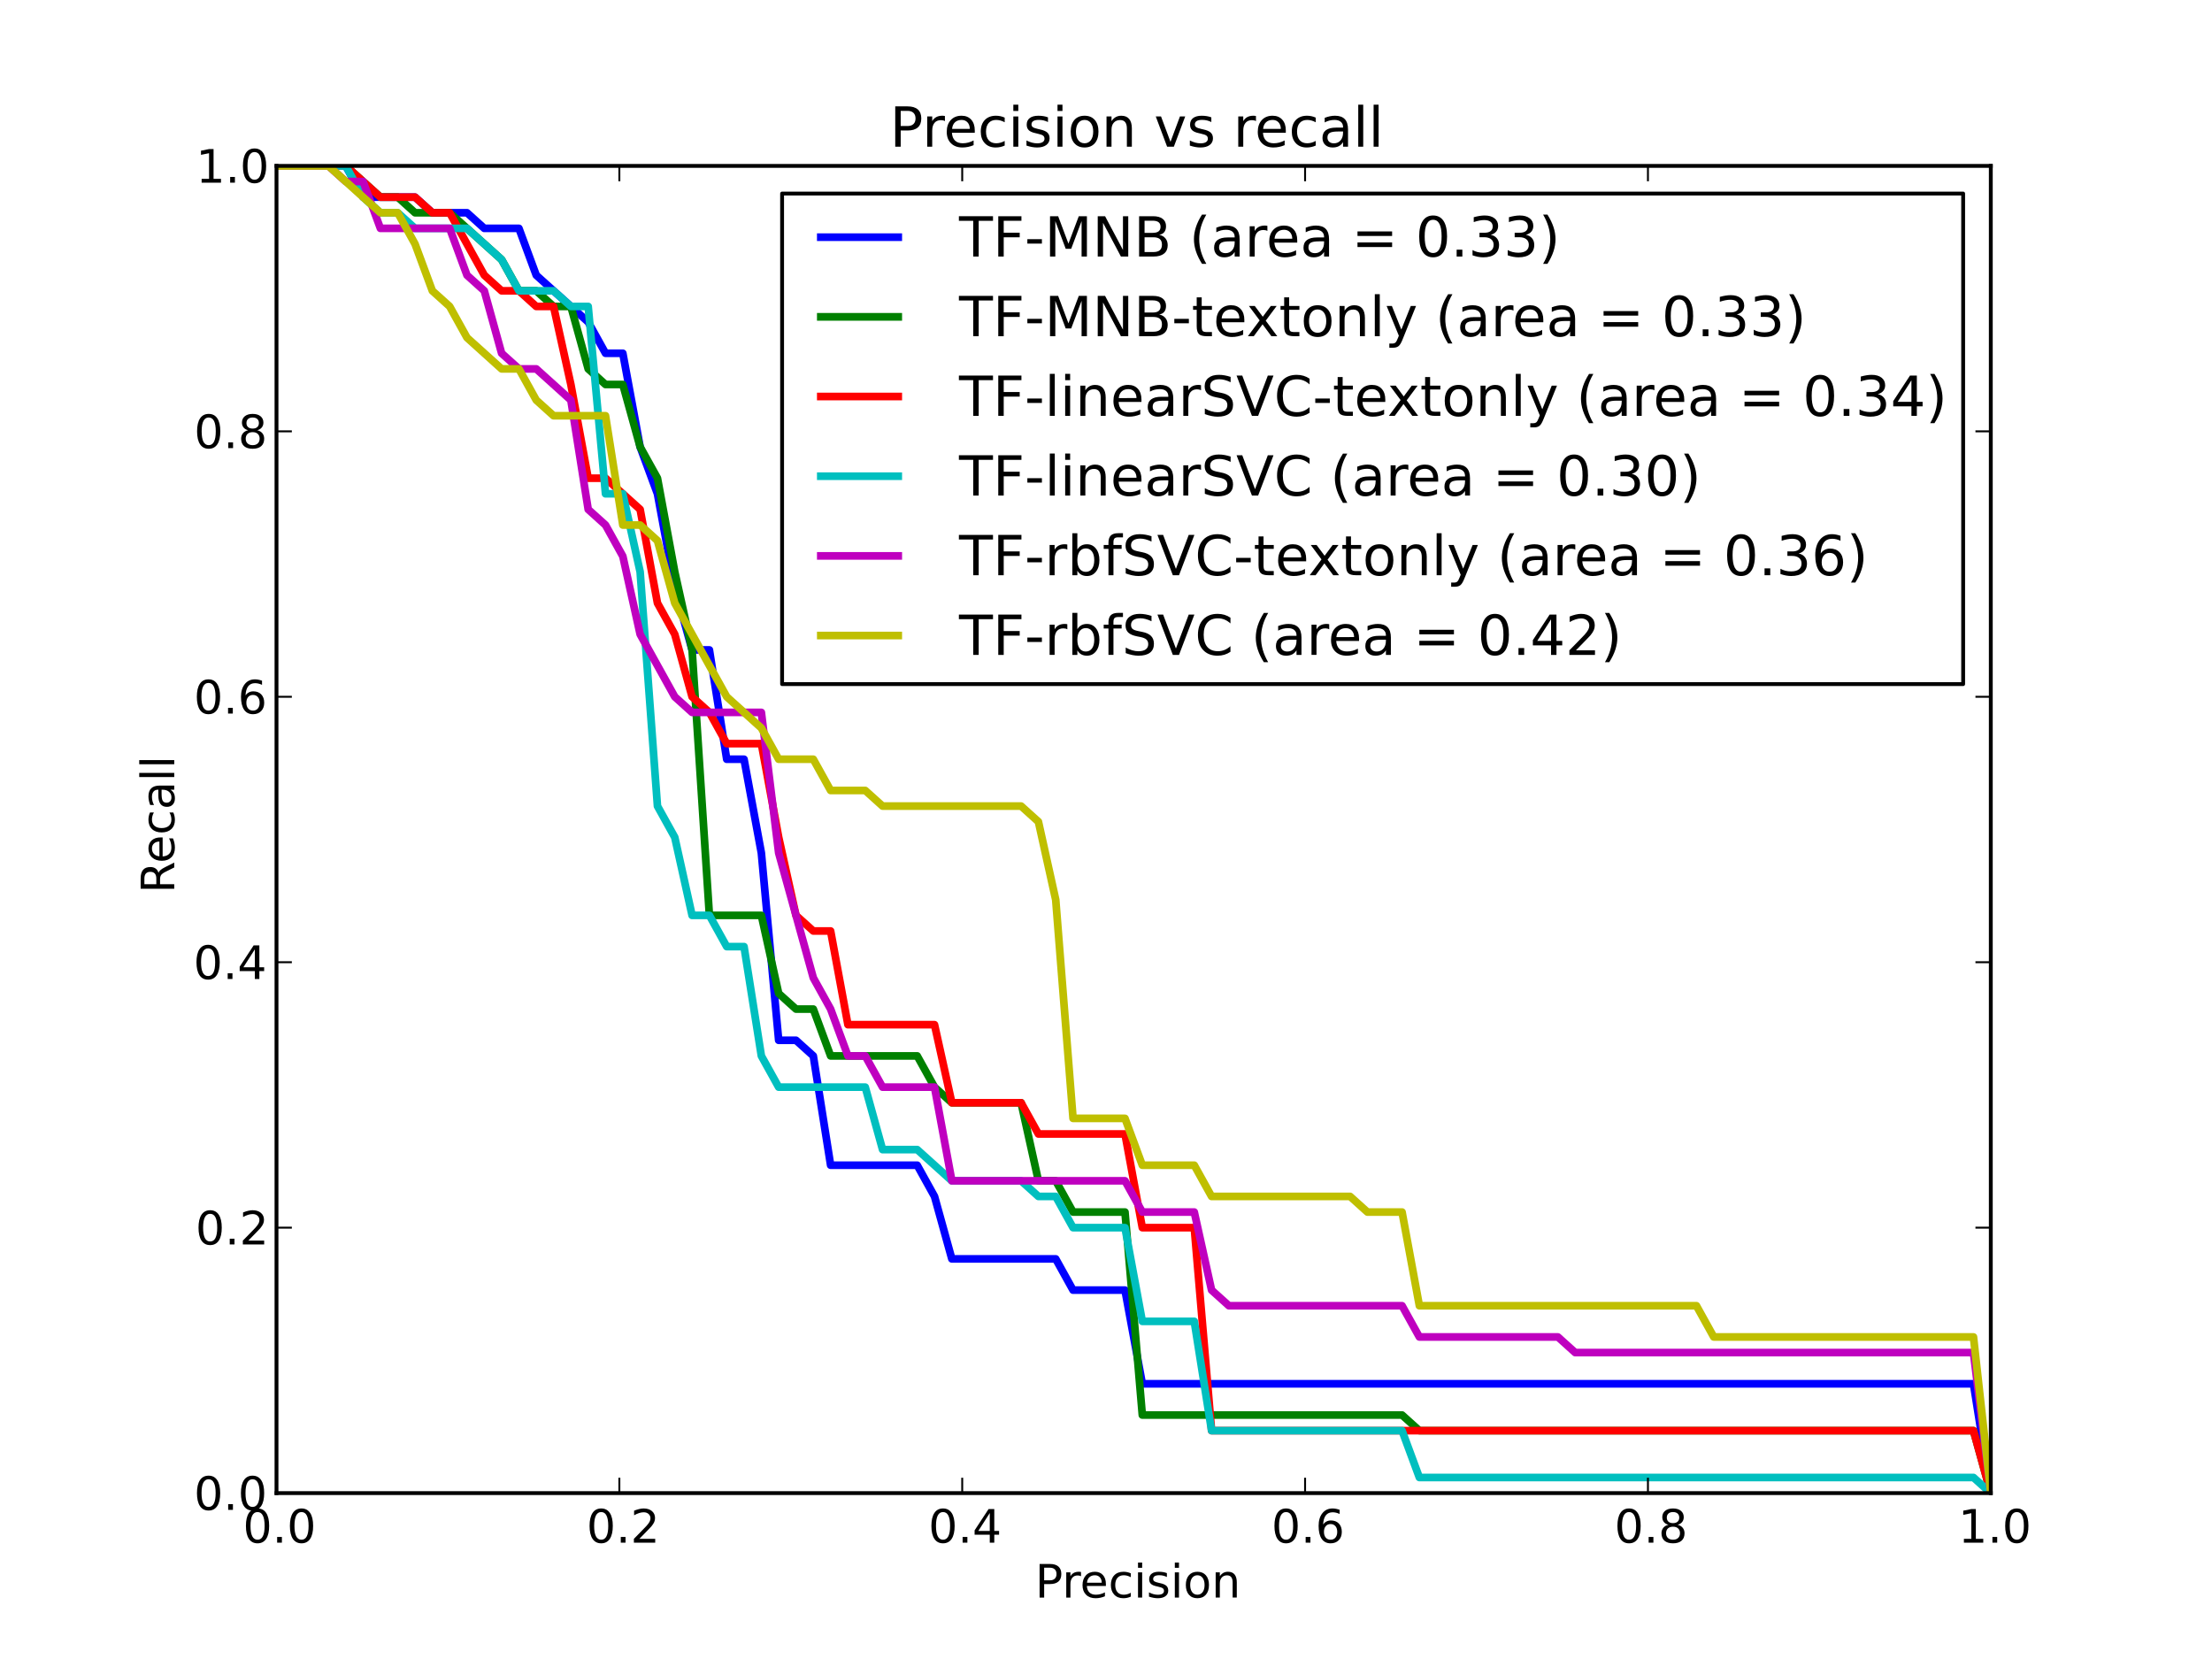 <?xml version="1.0" standalone="no"?>
<!DOCTYPE svg PUBLIC "-//W3C//DTD SVG 1.1//EN"
  "http://www.w3.org/Graphics/SVG/1.1/DTD/svg11.dtd">
<!-- Created with matplotlib (http://matplotlib.sourceforge.net/) -->
<svg width="576pt" height="432pt" viewBox="0 0 576 432"
   xmlns="http://www.w3.org/2000/svg"
   xmlns:xlink="http://www.w3.org/1999/xlink"
   version="1.1"
   id="svg1">
<rect x="0" y="0" width="576" height="432" fill="#333333" stroke="none"/>
<filter id="colorAdd"><feComposite in="SourceGraphic" in2="BackgroundImage" operator="arithmetic" k2="1" k3="1"/></filter>
<g id="figure1">
<g id="patch1">
<path style="fill: #ffffff; stroke: #ffffff; stroke-width: 1; stroke-linejoin: round; stroke-linecap: square;  opacity: 1"  d="M0 432L576 432L576 0
L0 0z"/>
</g>
<g id="axes1">
<g id="patch2">
<path style="fill: #ffffff; opacity: 1"  d="M72 388.8L518.4 388.8L518.4 43.2
L72 43.2z"/>
</g>
<g id="line2d1">
<defs>
  <clipPath id="p50431ccdcb28178602d99d9270004dde">
<rect x="72" y="43.2" width="446.4" height="345.6"/>
  </clipPath>
</defs><path style="fill: none; stroke: #0000ff; stroke-width: 2; stroke-linejoin: round; stroke-linecap: square;  opacity: 1" clip-path="url(#p50431ccdcb28178602d99d9270004dde)" d="M72 43.2L76.509 43.2L81.018 43.2
L85.527 43.2L90.036 43.2L94.545 51.332
L99.055 51.332L103.564 51.332L108.073 51.332
L112.582 55.398L117.091 55.398L121.6 55.398
L126.109 59.464L130.618 59.464L135.127 59.464
L139.636 71.661L144.145 75.727L148.655 79.793
L153.164 83.859L157.673 91.991L162.182 91.991
L166.691 116.386L171.2 128.584L175.709 152.979
L180.218 169.242L184.727 169.242L189.236 197.704
L193.745 197.704L198.255 222.099L202.764 270.889
L207.273 270.889L211.782 274.955L216.291 303.416
L220.8 303.416L225.309 303.416L229.818 303.416
L234.327 303.416L238.836 303.416L243.345 311.548
L247.855 327.812L252.364 327.812L256.873 327.812
L261.382 327.812L265.891 327.812L270.4 327.812
L274.909 327.812L279.418 335.944L283.927 335.944
L288.436 335.944L292.945 335.944L297.455 360.339
L301.964 360.339L306.473 360.339L310.982 360.339
L315.491 360.339L320 360.339L324.509 360.339
L329.018 360.339L333.527 360.339L338.036 360.339
L342.545 360.339L347.055 360.339L351.564 360.339
L356.073 360.339L360.582 360.339L365.091 360.339
L369.6 360.339L374.109 360.339L378.618 360.339
L383.127 360.339L387.636 360.339L392.145 360.339
L396.655 360.339L401.164 360.339L405.673 360.339
L410.182 360.339L414.691 360.339L419.2 360.339
L423.709 360.339L428.218 360.339L432.727 360.339
L437.236 360.339L441.745 360.339L446.255 360.339
L450.764 360.339L455.273 360.339L459.782 360.339
L464.291 360.339L468.8 360.339L473.309 360.339
L477.818 360.339L482.327 360.339L486.836 360.339
L491.345 360.339L495.855 360.339L500.364 360.339
L504.873 360.339L509.382 360.339L513.891 360.339
L518.4 388.8"/>
</g>
<g id="line2d2">
<path style="fill: none; stroke: #008000; stroke-width: 2; stroke-linejoin: round; stroke-linecap: square;  opacity: 1" clip-path="url(#p50431ccdcb28178602d99d9270004dde)" d="M72 43.2L76.509 43.2L81.018 43.2
L85.527 43.2L90.036 43.2L94.545 47.266
L99.055 51.332L103.564 51.332L108.073 55.398
L112.582 55.398L117.091 55.398L121.6 59.464
L126.109 63.529L130.618 67.595L135.127 75.727
L139.636 75.727L144.145 79.793L148.655 79.793
L153.164 96.056L157.673 100.122L162.182 100.122
L166.691 116.386L171.2 124.518L175.709 148.913
L180.218 169.242L184.727 238.362L189.236 238.362
L193.745 238.362L198.255 238.362L202.764 258.692
L207.273 262.758L211.782 262.758L216.291 274.955
L220.8 274.955L225.309 274.955L229.818 274.955
L234.327 274.955L238.836 274.955L243.345 283.087
L247.855 287.153L252.364 287.153L256.873 287.153
L261.382 287.153L265.891 287.153L270.4 307.482
L274.909 307.482L279.418 315.614L283.927 315.614
L288.436 315.614L292.945 315.614L297.455 368.471
L301.964 368.471L306.473 368.471L310.982 368.471
L315.491 368.471L320 368.471L324.509 368.471
L329.018 368.471L333.527 368.471L338.036 368.471
L342.545 368.471L347.055 368.471L351.564 368.471
L356.073 368.471L360.582 368.471L365.091 368.471
L369.6 372.536L374.109 372.536L378.618 372.536
L383.127 372.536L387.636 372.536L392.145 372.536
L396.655 372.536L401.164 372.536L405.673 372.536
L410.182 372.536L414.691 372.536L419.2 372.536
L423.709 372.536L428.218 372.536L432.727 372.536
L437.236 372.536L441.745 372.536L446.255 372.536
L450.764 372.536L455.273 372.536L459.782 372.536
L464.291 372.536L468.8 372.536L473.309 372.536
L477.818 372.536L482.327 372.536L486.836 372.536
L491.345 372.536L495.855 372.536L500.364 372.536
L504.873 372.536L509.382 372.536L513.891 372.536
L518.4 388.8"/>
</g>
<g id="line2d3">
<path style="fill: none; stroke: #ff0000; stroke-width: 2; stroke-linejoin: round; stroke-linecap: square;  opacity: 1" clip-path="url(#p50431ccdcb28178602d99d9270004dde)" d="M72 43.2L76.509 43.2L81.018 43.2
L85.527 43.2L90.036 43.2L94.545 47.266
L99.055 51.332L103.564 51.332L108.073 51.332
L112.582 55.398L117.091 55.398L121.6 63.529
L126.109 71.661L130.618 75.727L135.127 75.727
L139.636 79.793L144.145 79.793L148.655 100.122
L153.164 124.518L157.673 124.518L162.182 128.584
L166.691 132.649L171.2 157.045L175.709 165.176
L180.218 181.44L184.727 185.506L189.236 193.638
L193.745 193.638L198.255 193.638L202.764 218.033
L207.273 238.362L211.782 242.428L216.291 242.428
L220.8 266.824L225.309 266.824L229.818 266.824
L234.327 266.824L238.836 266.824L243.345 266.824
L247.855 287.153L252.364 287.153L256.873 287.153
L261.382 287.153L265.891 287.153L270.4 295.285
L274.909 295.285L279.418 295.285L283.927 295.285
L288.436 295.285L292.945 295.285L297.455 319.68
L301.964 319.68L306.473 319.68L310.982 319.68
L315.491 372.536L320 372.536L324.509 372.536
L329.018 372.536L333.527 372.536L338.036 372.536
L342.545 372.536L347.055 372.536L351.564 372.536
L356.073 372.536L360.582 372.536L365.091 372.536
L369.6 372.536L374.109 372.536L378.618 372.536
L383.127 372.536L387.636 372.536L392.145 372.536
L396.655 372.536L401.164 372.536L405.673 372.536
L410.182 372.536L414.691 372.536L419.2 372.536
L423.709 372.536L428.218 372.536L432.727 372.536
L437.236 372.536L441.745 372.536L446.255 372.536
L450.764 372.536L455.273 372.536L459.782 372.536
L464.291 372.536L468.8 372.536L473.309 372.536
L477.818 372.536L482.327 372.536L486.836 372.536
L491.345 372.536L495.855 372.536L500.364 372.536
L504.873 372.536L509.382 372.536L513.891 372.536
L518.4 388.8"/>
</g>
<g id="line2d4">
<path style="fill: none; stroke: #00bfbf; stroke-width: 2; stroke-linejoin: round; stroke-linecap: square;  opacity: 1" clip-path="url(#p50431ccdcb28178602d99d9270004dde)" d="M72 43.2L76.509 43.2L81.018 43.2
L85.527 43.2L90.036 43.2L94.545 51.332
L99.055 55.398L103.564 55.398L108.073 59.464
L112.582 59.464L117.091 59.464L121.6 59.464
L126.109 63.529L130.618 67.595L135.127 75.727
L139.636 75.727L144.145 75.727L148.655 79.793
L153.164 79.793L157.673 128.584L162.182 128.584
L166.691 148.913L171.2 209.901L175.709 218.033
L180.218 238.362L184.727 238.362L189.236 246.494
L193.745 246.494L198.255 274.955L202.764 283.087
L207.273 283.087L211.782 283.087L216.291 283.087
L220.8 283.087L225.309 283.087L229.818 299.351
L234.327 299.351L238.836 299.351L243.345 303.416
L247.855 307.482L252.364 307.482L256.873 307.482
L261.382 307.482L265.891 307.482L270.4 311.548
L274.909 311.548L279.418 319.68L283.927 319.68
L288.436 319.68L292.945 319.68L297.455 344.075
L301.964 344.075L306.473 344.075L310.982 344.075
L315.491 372.536L320 372.536L324.509 372.536
L329.018 372.536L333.527 372.536L338.036 372.536
L342.545 372.536L347.055 372.536L351.564 372.536
L356.073 372.536L360.582 372.536L365.091 372.536
L369.6 384.734L374.109 384.734L378.618 384.734
L383.127 384.734L387.636 384.734L392.145 384.734
L396.655 384.734L401.164 384.734L405.673 384.734
L410.182 384.734L414.691 384.734L419.2 384.734
L423.709 384.734L428.218 384.734L432.727 384.734
L437.236 384.734L441.745 384.734L446.255 384.734
L450.764 384.734L455.273 384.734L459.782 384.734
L464.291 384.734L468.8 384.734L473.309 384.734
L477.818 384.734L482.327 384.734L486.836 384.734
L491.345 384.734L495.855 384.734L500.364 384.734
L504.873 384.734L509.382 384.734L513.891 384.734
L518.4 388.8"/>
</g>
<g id="line2d5">
<path style="fill: none; stroke: #bf00bf; stroke-width: 2; stroke-linejoin: round; stroke-linecap: square;  opacity: 1" clip-path="url(#p50431ccdcb28178602d99d9270004dde)" d="M72 43.2L76.509 43.2L81.018 43.2
L85.527 43.2L90.036 47.266L94.545 47.266
L99.055 59.464L103.564 59.464L108.073 59.464
L112.582 59.464L117.091 59.464L121.6 71.661
L126.109 75.727L130.618 91.991L135.127 96.056
L139.636 96.056L144.145 100.122L148.655 104.188
L153.164 132.649L157.673 136.715L162.182 144.847
L166.691 165.176L171.2 173.308L175.709 181.44
L180.218 185.506L184.727 185.506L189.236 185.506
L193.745 185.506L198.255 185.506L202.764 222.099
L207.273 238.362L211.782 254.626L216.291 262.758
L220.8 274.955L225.309 274.955L229.818 283.087
L234.327 283.087L238.836 283.087L243.345 283.087
L247.855 307.482L252.364 307.482L256.873 307.482
L261.382 307.482L265.891 307.482L270.4 307.482
L274.909 307.482L279.418 307.482L283.927 307.482
L288.436 307.482L292.945 307.482L297.455 315.614
L301.964 315.614L306.473 315.614L310.982 315.614
L315.491 335.944L320 340.009L324.509 340.009
L329.018 340.009L333.527 340.009L338.036 340.009
L342.545 340.009L347.055 340.009L351.564 340.009
L356.073 340.009L360.582 340.009L365.091 340.009
L369.6 348.141L374.109 348.141L378.618 348.141
L383.127 348.141L387.636 348.141L392.145 348.141
L396.655 348.141L401.164 348.141L405.673 348.141
L410.182 352.207L414.691 352.207L419.2 352.207
L423.709 352.207L428.218 352.207L432.727 352.207
L437.236 352.207L441.745 352.207L446.255 352.207
L450.764 352.207L455.273 352.207L459.782 352.207
L464.291 352.207L468.8 352.207L473.309 352.207
L477.818 352.207L482.327 352.207L486.836 352.207
L491.345 352.207L495.855 352.207L500.364 352.207
L504.873 352.207L509.382 352.207L513.891 352.207
L518.4 388.8"/>
</g>
<g id="line2d6">
<path style="fill: none; stroke: #bfbf00; stroke-width: 2; stroke-linejoin: round; stroke-linecap: square;  opacity: 1" clip-path="url(#p50431ccdcb28178602d99d9270004dde)" d="M72 43.2L76.509 43.2L81.018 43.2
L85.527 43.2L90.036 47.266L94.545 51.332
L99.055 55.398L103.564 55.398L108.073 63.529
L112.582 75.727L117.091 79.793L121.6 87.925
L126.109 91.991L130.618 96.056L135.127 96.056
L139.636 104.188L144.145 108.254L148.655 108.254
L153.164 108.254L157.673 108.254L162.182 136.715
L166.691 136.715L171.2 140.781L175.709 157.045
L180.218 165.176L184.727 173.308L189.236 181.44
L193.745 185.506L198.255 189.572L202.764 197.704
L207.273 197.704L211.782 197.704L216.291 205.835
L220.8 205.835L225.309 205.835L229.818 209.901
L234.327 209.901L238.836 209.901L243.345 209.901
L247.855 209.901L252.364 209.901L256.873 209.901
L261.382 209.901L265.891 209.901L270.4 213.967
L274.909 234.296L279.418 291.219L283.927 291.219
L288.436 291.219L292.945 291.219L297.455 303.416
L301.964 303.416L306.473 303.416L310.982 303.416
L315.491 311.548L320 311.548L324.509 311.548
L329.018 311.548L333.527 311.548L338.036 311.548
L342.545 311.548L347.055 311.548L351.564 311.548
L356.073 315.614L360.582 315.614L365.091 315.614
L369.6 340.009L374.109 340.009L378.618 340.009
L383.127 340.009L387.636 340.009L392.145 340.009
L396.655 340.009L401.164 340.009L405.673 340.009
L410.182 340.009L414.691 340.009L419.2 340.009
L423.709 340.009L428.218 340.009L432.727 340.009
L437.236 340.009L441.745 340.009L446.255 348.141
L450.764 348.141L455.273 348.141L459.782 348.141
L464.291 348.141L468.8 348.141L473.309 348.141
L477.818 348.141L482.327 348.141L486.836 348.141
L491.345 348.141L495.855 348.141L500.364 348.141
L504.873 348.141L509.382 348.141L513.891 348.141
L518.4 388.8"/>
</g>
<g id="matplotlib.axis1">
<g id="xtick1">
<g id="line2d7">
<defs><path id="m30e32995789d870ad79a2e54c91cf9c6" d="M0 0L0 -4"/></defs>
<g ><use style="fill: none; stroke: #000000; stroke-width: 0.5; stroke-linejoin: round; stroke-linecap: butt;  opacity: 1" xlink:href="#m30e32995789d870ad79a2e54c91cf9c6" x="72" y="388.8"/>
</g></g>
<g id="line2d8">
<defs><path id="m9281cae24120827b11d5ea8a7ad3e96b" d="M0 0L0 4"/></defs>
<g ><use style="fill: none; stroke: #000000; stroke-width: 0.5; stroke-linejoin: round; stroke-linecap: butt;  opacity: 1" xlink:href="#m9281cae24120827b11d5ea8a7ad3e96b" x="72" y="43.2"/>
</g></g>
<g id="text1">
<defs>
<path id="c_7a2040fe3b94fcd41d0a72c84e93b115" d="M31.781 -66.406q-7.609 0 -11.453 7.5q-3.828 7.484 -3.828 22.531q0 14.984 3.828 22.484q3.844 7.5 11.453 7.5q7.672 0 11.5 -7.5q3.844 -7.5 3.844 -22.484q0 -15.047 -3.844 -22.531q-3.828 -7.5 -11.5 -7.5M31.781 -74.219q12.266 0 18.734 9.703q6.469 9.688 6.469 28.141q0 18.406 -6.469 28.109q-6.469 9.688 -18.734 9.688q-12.25 0 -18.719 -9.688q-6.469 -9.703 -6.469 -28.109q0 -18.453 6.469 -28.141q6.469 -9.703 18.719 -9.703"/>
<path id="c_ed3e21196fb739f392806f09ca0594ef" d="M10.688 -12.406l10.312 0l0 12.406l-10.312 0z"/>
</defs>
<g style="fill: #000000; opacity: 1" transform="translate(63.25,401.706)scale(0.12)">
<use xlink:href="#c_7a2040fe3b94fcd41d0a72c84e93b115"/>
<use xlink:href="#c_ed3e21196fb739f392806f09ca0594ef" x="63.623"/>
<use xlink:href="#c_7a2040fe3b94fcd41d0a72c84e93b115" x="95.41"/>
</g>
</g>
</g>
<g id="xtick2">
<g id="line2d9">
<g ><use style="fill: none; stroke: #000000; stroke-width: 0.5; stroke-linejoin: round; stroke-linecap: butt;  opacity: 1" xlink:href="#m30e32995789d870ad79a2e54c91cf9c6" x="161.28" y="388.8"/>
</g></g>
<g id="line2d10">
<g ><use style="fill: none; stroke: #000000; stroke-width: 0.5; stroke-linejoin: round; stroke-linecap: butt;  opacity: 1" xlink:href="#m9281cae24120827b11d5ea8a7ad3e96b" x="161.28" y="43.2"/>
</g></g>
<g id="text2">
<defs>
<path id="c_ed3f3ed3ebfbd18bcb9c012009a68ad1" d="M19.188 -8.297l34.422 0l0 8.297l-46.281 0l0 -8.297q5.609 -5.812 15.297 -15.594q9.703 -9.797 12.188 -12.641q4.734 -5.312 6.609 -9q1.891 -3.688 1.891 -7.25q0 -5.812 -4.078 -9.469q-4.078 -3.672 -10.625 -3.672q-4.641 0 -9.797 1.609q-5.141 1.609 -11 4.891l0 -9.969q5.953 -2.391 11.125 -3.609q5.188 -1.219 9.484 -1.219q11.328 0 18.062 5.672q6.734 5.656 6.734 15.125q0 4.5 -1.688 8.531q-1.672 4.016 -6.125 9.484q-1.219 1.422 -7.766 8.188q-6.531 6.766 -18.453 18.922"/>
</defs>
<g style="fill: #000000; opacity: 1" transform="translate(152.733,401.706)scale(0.12)">
<use xlink:href="#c_7a2040fe3b94fcd41d0a72c84e93b115"/>
<use xlink:href="#c_ed3e21196fb739f392806f09ca0594ef" x="63.623"/>
<use xlink:href="#c_ed3f3ed3ebfbd18bcb9c012009a68ad1" x="95.41"/>
</g>
</g>
</g>
<g id="xtick3">
<g id="line2d11">
<g ><use style="fill: none; stroke: #000000; stroke-width: 0.5; stroke-linejoin: round; stroke-linecap: butt;  opacity: 1" xlink:href="#m30e32995789d870ad79a2e54c91cf9c6" x="250.56" y="388.8"/>
</g></g>
<g id="line2d12">
<g ><use style="fill: none; stroke: #000000; stroke-width: 0.5; stroke-linejoin: round; stroke-linecap: butt;  opacity: 1" xlink:href="#m9281cae24120827b11d5ea8a7ad3e96b" x="250.56" y="43.2"/>
</g></g>
<g id="text3">
<defs>
<path id="c_a0416418d96557a09b8c1332d34883ba" d="M37.797 -64.312l-24.906 38.922l24.906 0zM35.203 -72.906l12.406 0l0 47.516l10.406 0l0 8.203l-10.406 0l0 17.188l-9.812 0l0 -17.188l-32.906 0l0 -9.516z"/>
</defs>
<g style="fill: #000000; opacity: 1" transform="translate(241.748,401.706)scale(0.12)">
<use xlink:href="#c_7a2040fe3b94fcd41d0a72c84e93b115"/>
<use xlink:href="#c_ed3e21196fb739f392806f09ca0594ef" x="63.623"/>
<use xlink:href="#c_a0416418d96557a09b8c1332d34883ba" x="95.41"/>
</g>
</g>
</g>
<g id="xtick4">
<g id="line2d13">
<g ><use style="fill: none; stroke: #000000; stroke-width: 0.5; stroke-linejoin: round; stroke-linecap: butt;  opacity: 1" xlink:href="#m30e32995789d870ad79a2e54c91cf9c6" x="339.84" y="388.8"/>
</g></g>
<g id="line2d14">
<g ><use style="fill: none; stroke: #000000; stroke-width: 0.5; stroke-linejoin: round; stroke-linecap: butt;  opacity: 1" xlink:href="#m9281cae24120827b11d5ea8a7ad3e96b" x="339.84" y="43.2"/>
</g></g>
<g id="text4">
<defs>
<path id="c_cc8d6d580d1b10c8632f7a42cd53db8a" d="M33.016 -40.375q-6.641 0 -10.531 4.547q-3.875 4.531 -3.875 12.438q0 7.859 3.875 12.438q3.891 4.562 10.531 4.562q6.641 0 10.516 -4.562q3.875 -4.578 3.875 -12.438q0 -7.906 -3.875 -12.438q-3.875 -4.547 -10.516 -4.547M52.594 -71.297l0 8.984q-3.719 -1.75 -7.5 -2.672q-3.781 -0.938 -7.5 -0.938q-9.766 0 -14.922 6.594q-5.141 6.594 -5.875 19.922q2.875 -4.25 7.219 -6.516q4.359 -2.266 9.578 -2.266q10.984 0 17.359 6.672q6.375 6.656 6.375 18.125q0 11.234 -6.641 18.031q-6.641 6.781 -17.672 6.781q-12.656 0 -19.344 -9.688q-6.688 -9.703 -6.688 -28.109q0 -17.281 8.203 -27.562q8.203 -10.281 22.016 -10.281q3.719 0 7.5 0.734q3.781 0.734 7.891 2.188"/>
</defs>
<g style="fill: #000000; opacity: 1" transform="translate(331.074,401.706)scale(0.12)">
<use xlink:href="#c_7a2040fe3b94fcd41d0a72c84e93b115"/>
<use xlink:href="#c_ed3e21196fb739f392806f09ca0594ef" x="63.623"/>
<use xlink:href="#c_cc8d6d580d1b10c8632f7a42cd53db8a" x="95.41"/>
</g>
</g>
</g>
<g id="xtick5">
<g id="line2d15">
<g ><use style="fill: none; stroke: #000000; stroke-width: 0.5; stroke-linejoin: round; stroke-linecap: butt;  opacity: 1" xlink:href="#m30e32995789d870ad79a2e54c91cf9c6" x="429.12" y="388.8"/>
</g></g>
<g id="line2d16">
<g ><use style="fill: none; stroke: #000000; stroke-width: 0.5; stroke-linejoin: round; stroke-linecap: butt;  opacity: 1" xlink:href="#m9281cae24120827b11d5ea8a7ad3e96b" x="429.12" y="43.2"/>
</g></g>
<g id="text5">
<defs>
<path id="c_bef35738d52871942e50b9de9b122bab" d="M31.781 -34.625q-7.031 0 -11.062 3.766q-4.016 3.766 -4.016 10.344q0 6.594 4.016 10.359q4.031 3.766 11.062 3.766q7.031 0 11.078 -3.781q4.062 -3.797 4.062 -10.344q0 -6.578 -4.031 -10.344q-4.016 -3.766 -11.109 -3.766M21.922 -38.812q-6.344 -1.562 -9.891 -5.906q-3.531 -4.359 -3.531 -10.609q0 -8.734 6.219 -13.812q6.234 -5.078 17.062 -5.078q10.891 0 17.094 5.078q6.203 5.078 6.203 13.812q0 6.25 -3.547 10.609q-3.531 4.344 -9.828 5.906q7.125 1.656 11.094 6.5q3.984 4.828 3.984 11.797q0 10.609 -6.469 16.281q-6.469 5.656 -18.531 5.656q-12.047 0 -18.531 -5.656q-6.469 -5.672 -6.469 -16.281q0 -6.969 4 -11.797q4.016 -4.844 11.141 -6.5M18.312 -54.391q0 5.656 3.531 8.828q3.547 3.172 9.938 3.172q6.359 0 9.938 -3.172q3.594 -3.172 3.594 -8.828q0 -5.672 -3.594 -8.844q-3.578 -3.172 -9.938 -3.172q-6.391 0 -9.938 3.172q-3.531 3.172 -3.531 8.844"/>
</defs>
<g style="fill: #000000; opacity: 1" transform="translate(420.386,401.706)scale(0.12)">
<use xlink:href="#c_7a2040fe3b94fcd41d0a72c84e93b115"/>
<use xlink:href="#c_ed3e21196fb739f392806f09ca0594ef" x="63.623"/>
<use xlink:href="#c_bef35738d52871942e50b9de9b122bab" x="95.41"/>
</g>
</g>
</g>
<g id="xtick6">
<g id="line2d17">
<g ><use style="fill: none; stroke: #000000; stroke-width: 0.5; stroke-linejoin: round; stroke-linecap: butt;  opacity: 1" xlink:href="#m30e32995789d870ad79a2e54c91cf9c6" x="518.4" y="388.8"/>
</g></g>
<g id="line2d18">
<g ><use style="fill: none; stroke: #000000; stroke-width: 0.5; stroke-linejoin: round; stroke-linecap: butt;  opacity: 1" xlink:href="#m9281cae24120827b11d5ea8a7ad3e96b" x="518.4" y="43.2"/>
</g></g>
<g id="text6">
<defs>
<path id="c_42baa63129a918535c52adb20d687ea7" d="M12.406 -8.297l16.109 0l0 -55.625l-17.531 3.516l0 -8.984l17.438 -3.516l9.859 0l0 64.609l16.109 0l0 8.297l-41.984 0z"/>
</defs>
<g style="fill: #000000; opacity: 1" transform="translate(509.908,401.706)scale(0.12)">
<use xlink:href="#c_42baa63129a918535c52adb20d687ea7"/>
<use xlink:href="#c_ed3e21196fb739f392806f09ca0594ef" x="63.623"/>
<use xlink:href="#c_7a2040fe3b94fcd41d0a72c84e93b115" x="95.41"/>
</g>
</g>
</g>
<g id="text7">
<defs>
<path id="c_518d586bee075aa0153eaebfcb5ab11f" d="M19.672 -64.797l0 27.391l12.406 0q6.891 0 10.641 -3.562q3.766 -3.562 3.766 -10.156q0 -6.547 -3.766 -10.109q-3.75 -3.562 -10.641 -3.562zM9.812 -72.906l22.266 0q12.266 0 18.531 5.547q6.281 5.547 6.281 16.234q0 10.797 -6.281 16.312q-6.266 5.516 -18.531 5.516l-12.406 0l0 29.297l-9.859 0z"/>
<path id="c_6ec8d5749226675394676a5d2a3b468b" d="M41.109 -46.297q-1.516 -0.875 -3.297 -1.281q-1.781 -0.422 -3.922 -0.422q-7.625 0 -11.703 4.953q-4.078 4.953 -4.078 14.234l0 28.812l-9.031 0l0 -54.688l9.031 0l0 8.5q2.844 -4.984 7.375 -7.391q4.547 -2.422 11.047 -2.422q0.922 0 2.047 0.125q1.125 0.109 2.484 0.359z"/>
<path id="c_0bce5afba2dc6b9024b26277c38ad8e8" d="M56.203 -29.594l0 4.391l-41.312 0q0.594 9.281 5.594 14.141q5 4.859 13.938 4.859q5.172 0 10.031 -1.266q4.859 -1.266 9.656 -3.812l0 8.5q-4.844 2.047 -9.922 3.125q-5.078 1.078 -10.297 1.078q-13.094 0 -20.734 -7.609q-7.641 -7.625 -7.641 -20.625q0 -13.422 7.25 -21.297q7.25 -7.891 19.562 -7.891q11.031 0 17.453 7.109q6.422 7.094 6.422 19.297M47.219 -32.234q-0.094 -7.359 -4.125 -11.75q-4.031 -4.406 -10.672 -4.406q-7.516 0 -12.031 4.25q-4.516 4.25 -5.203 11.969z"/>
<path id="c_d650c37394b681142a10dfc54356d478" d="M48.781 -52.594l0 8.406q-3.812 -2.109 -7.641 -3.156q-3.828 -1.047 -7.734 -1.047q-8.75 0 -13.594 5.547q-4.828 5.531 -4.828 15.547q0 10.016 4.828 15.562q4.844 5.531 13.594 5.531q3.906 0 7.734 -1.047q3.828 -1.047 7.641 -3.156l0 8.312q-3.766 1.75 -7.797 2.625q-4.016 0.891 -8.562 0.891q-12.359 0 -19.641 -7.766q-7.266 -7.766 -7.266 -20.953q0 -13.375 7.344 -21.031q7.359 -7.672 20.156 -7.672q4.141 0 8.094 0.859q3.953 0.844 7.672 2.547"/>
<path id="c_6a63bda47b2f3da1cec6aadd80692cfe" d="M9.422 -54.688l8.984 0l0 54.688l-8.984 0zM9.422 -75.984l8.984 0l0 11.391l-8.984 0z"/>
<path id="c_8e0810ad13fe20a2a87a2619799b154d" d="M44.281 -53.078l0 8.5q-3.797 -1.953 -7.906 -2.922q-4.094 -0.984 -8.5 -0.984q-6.688 0 -10.031 2.047q-3.344 2.047 -3.344 6.156q0 3.125 2.391 4.906q2.391 1.781 9.625 3.391l3.078 0.688q9.562 2.047 13.594 5.781q4.031 3.734 4.031 10.422q0 7.625 -6.031 12.078q-6.031 4.438 -16.578 4.438q-4.391 0 -9.156 -0.859q-4.766 -0.859 -10.031 -2.562l0 -9.281q4.984 2.594 9.812 3.891q4.828 1.281 9.578 1.281q6.344 0 9.75 -2.172q3.422 -2.172 3.422 -6.125q0 -3.656 -2.469 -5.609q-2.453 -1.953 -10.812 -3.766l-3.125 -0.734q-8.344 -1.75 -12.062 -5.391q-3.703 -3.641 -3.703 -9.984q0 -7.719 5.469 -11.906q5.469 -4.203 15.531 -4.203q4.969 0 9.359 0.734q4.406 0.719 8.109 2.188"/>
<path id="c_f05dd90d41f04bb96ef1ca503cc2044b" d="M30.609 -48.391q-7.219 0 -11.422 5.641q-4.203 5.641 -4.203 15.453q0 9.812 4.172 15.453q4.188 5.641 11.453 5.641q7.188 0 11.375 -5.656q4.203 -5.672 4.203 -15.438q0 -9.719 -4.203 -15.406q-4.188 -5.688 -11.375 -5.688M30.609 -56q11.719 0 18.406 7.625q6.703 7.609 6.703 21.078q0 13.422 -6.703 21.078q-6.688 7.641 -18.406 7.641q-11.766 0 -18.438 -7.641q-6.656 -7.656 -6.656 -21.078q0 -13.469 6.656 -21.078q6.672 -7.625 18.438 -7.625"/>
<path id="c_fe791a90f5471e2ab20a5ed41a7fa451" d="M54.891 -33.016l0 33.016l-8.984 0l0 -32.719q0 -7.766 -3.031 -11.609q-3.031 -3.859 -9.078 -3.859q-7.281 0 -11.484 4.641q-4.203 4.625 -4.203 12.641l0 30.906l-9.031 0l0 -54.688l9.031 0l0 8.5q3.234 -4.938 7.594 -7.375q4.375 -2.438 10.094 -2.438q9.422 0 14.25 5.828q4.844 5.828 4.844 17.156"/>
</defs>
<g style="fill: #000000; opacity: 1" transform="translate(269.536,416.003)scale(0.12)">
<use xlink:href="#c_518d586bee075aa0153eaebfcb5ab11f"/>
<use xlink:href="#c_6ec8d5749226675394676a5d2a3b468b" x="58.553"/>
<use xlink:href="#c_0bce5afba2dc6b9024b26277c38ad8e8" x="97.416"/>
<use xlink:href="#c_d650c37394b681142a10dfc54356d478" x="158.939"/>
<use xlink:href="#c_6a63bda47b2f3da1cec6aadd80692cfe" x="213.92"/>
<use xlink:href="#c_8e0810ad13fe20a2a87a2619799b154d" x="241.703"/>
<use xlink:href="#c_6a63bda47b2f3da1cec6aadd80692cfe" x="293.803"/>
<use xlink:href="#c_f05dd90d41f04bb96ef1ca503cc2044b" x="321.586"/>
<use xlink:href="#c_fe791a90f5471e2ab20a5ed41a7fa451" x="382.768"/>
</g>
</g>
</g>
<g id="matplotlib.axis2">
<g id="ytick1">
<g id="line2d19">
<defs><path id="m3400efa6b1638b3fea9e19e898273957" d="M0 0L4 0"/></defs>
<g ><use style="fill: none; stroke: #000000; stroke-width: 0.5; stroke-linejoin: round; stroke-linecap: butt;  opacity: 1" xlink:href="#m3400efa6b1638b3fea9e19e898273957" x="72" y="388.8"/>
</g></g>
<g id="line2d20">
<defs><path id="m20b58b2501143cb5e0a5e8f1ef6f1643" d="M0 0L-4 0"/></defs>
<g ><use style="fill: none; stroke: #000000; stroke-width: 0.5; stroke-linejoin: round; stroke-linecap: butt;  opacity: 1" xlink:href="#m20b58b2501143cb5e0a5e8f1ef6f1643" x="518.4" y="388.8"/>
</g></g>
<g id="text8">
<g style="fill: #000000; opacity: 1" transform="translate(50.5,393.167)scale(0.12)">
<use xlink:href="#c_7a2040fe3b94fcd41d0a72c84e93b115"/>
<use xlink:href="#c_ed3e21196fb739f392806f09ca0594ef" x="63.623"/>
<use xlink:href="#c_7a2040fe3b94fcd41d0a72c84e93b115" x="95.41"/>
</g>
</g>
</g>
<g id="ytick2">
<g id="line2d21">
<g ><use style="fill: none; stroke: #000000; stroke-width: 0.5; stroke-linejoin: round; stroke-linecap: butt;  opacity: 1" xlink:href="#m3400efa6b1638b3fea9e19e898273957" x="72" y="319.68"/>
</g></g>
<g id="line2d22">
<g ><use style="fill: none; stroke: #000000; stroke-width: 0.5; stroke-linejoin: round; stroke-linecap: butt;  opacity: 1" xlink:href="#m20b58b2501143cb5e0a5e8f1ef6f1643" x="518.4" y="319.68"/>
</g></g>
<g id="text9">
<g style="fill: #000000; opacity: 1" transform="translate(50.906,324.047)scale(0.12)">
<use xlink:href="#c_7a2040fe3b94fcd41d0a72c84e93b115"/>
<use xlink:href="#c_ed3e21196fb739f392806f09ca0594ef" x="63.623"/>
<use xlink:href="#c_ed3f3ed3ebfbd18bcb9c012009a68ad1" x="95.41"/>
</g>
</g>
</g>
<g id="ytick3">
<g id="line2d23">
<g ><use style="fill: none; stroke: #000000; stroke-width: 0.5; stroke-linejoin: round; stroke-linecap: butt;  opacity: 1" xlink:href="#m3400efa6b1638b3fea9e19e898273957" x="72" y="250.56"/>
</g></g>
<g id="line2d24">
<g ><use style="fill: none; stroke: #000000; stroke-width: 0.5; stroke-linejoin: round; stroke-linecap: butt;  opacity: 1" xlink:href="#m20b58b2501143cb5e0a5e8f1ef6f1643" x="518.4" y="250.56"/>
</g></g>
<g id="text10">
<g style="fill: #000000; opacity: 1" transform="translate(50.375,254.927)scale(0.12)">
<use xlink:href="#c_7a2040fe3b94fcd41d0a72c84e93b115"/>
<use xlink:href="#c_ed3e21196fb739f392806f09ca0594ef" x="63.623"/>
<use xlink:href="#c_a0416418d96557a09b8c1332d34883ba" x="95.41"/>
</g>
</g>
</g>
<g id="ytick4">
<g id="line2d25">
<g ><use style="fill: none; stroke: #000000; stroke-width: 0.5; stroke-linejoin: round; stroke-linecap: butt;  opacity: 1" xlink:href="#m3400efa6b1638b3fea9e19e898273957" x="72" y="181.44"/>
</g></g>
<g id="line2d26">
<g ><use style="fill: none; stroke: #000000; stroke-width: 0.5; stroke-linejoin: round; stroke-linecap: butt;  opacity: 1" xlink:href="#m20b58b2501143cb5e0a5e8f1ef6f1643" x="518.4" y="181.44"/>
</g></g>
<g id="text11">
<g style="fill: #000000; opacity: 1" transform="translate(50.469,185.807)scale(0.12)">
<use xlink:href="#c_7a2040fe3b94fcd41d0a72c84e93b115"/>
<use xlink:href="#c_ed3e21196fb739f392806f09ca0594ef" x="63.623"/>
<use xlink:href="#c_cc8d6d580d1b10c8632f7a42cd53db8a" x="95.41"/>
</g>
</g>
</g>
<g id="ytick5">
<g id="line2d27">
<g ><use style="fill: none; stroke: #000000; stroke-width: 0.5; stroke-linejoin: round; stroke-linecap: butt;  opacity: 1" xlink:href="#m3400efa6b1638b3fea9e19e898273957" x="72" y="112.32"/>
</g></g>
<g id="line2d28">
<g ><use style="fill: none; stroke: #000000; stroke-width: 0.5; stroke-linejoin: round; stroke-linecap: butt;  opacity: 1" xlink:href="#m20b58b2501143cb5e0a5e8f1ef6f1643" x="518.4" y="112.32"/>
</g></g>
<g id="text12">
<g style="fill: #000000; opacity: 1" transform="translate(50.531,116.687)scale(0.12)">
<use xlink:href="#c_7a2040fe3b94fcd41d0a72c84e93b115"/>
<use xlink:href="#c_ed3e21196fb739f392806f09ca0594ef" x="63.623"/>
<use xlink:href="#c_bef35738d52871942e50b9de9b122bab" x="95.41"/>
</g>
</g>
</g>
<g id="ytick6">
<g id="line2d29">
<g ><use style="fill: none; stroke: #000000; stroke-width: 0.5; stroke-linejoin: round; stroke-linecap: butt;  opacity: 1" xlink:href="#m3400efa6b1638b3fea9e19e898273957" x="72" y="43.2"/>
</g></g>
<g id="line2d30">
<g ><use style="fill: none; stroke: #000000; stroke-width: 0.5; stroke-linejoin: round; stroke-linecap: butt;  opacity: 1" xlink:href="#m20b58b2501143cb5e0a5e8f1ef6f1643" x="518.4" y="43.2"/>
</g></g>
<g id="text13">
<g style="fill: #000000; opacity: 1" transform="translate(51.016,47.567)scale(0.12)">
<use xlink:href="#c_42baa63129a918535c52adb20d687ea7"/>
<use xlink:href="#c_ed3e21196fb739f392806f09ca0594ef" x="63.623"/>
<use xlink:href="#c_7a2040fe3b94fcd41d0a72c84e93b115" x="95.41"/>
</g>
</g>
</g>
<g id="text14">
<defs>
<path id="c_4c6532c564269b2c70b230c2e45c01e4" d="M44.391 -34.188q3.172 1.078 6.172 4.594q3 3.516 6.031 9.672l10.016 19.922l-10.609 0l-9.312 -18.703q-3.625 -7.328 -7.016 -9.719q-3.391 -2.391 -9.25 -2.391l-10.75 0l0 30.812l-9.859 0l0 -72.906l22.266 0q12.5 0 18.656 5.234q6.156 5.219 6.156 15.766q0 6.891 -3.203 11.438q-3.203 4.531 -9.297 6.281M19.672 -64.797l0 25.875l12.406 0q7.125 0 10.766 -3.297q3.641 -3.297 3.641 -9.688q0 -6.391 -3.641 -9.641q-3.641 -3.25 -10.766 -3.25z"/>
<path id="c_01d93a582460e35a7945ca50d148ffeb" d="M34.281 -27.484q-10.891 0 -15.094 2.484q-4.203 2.484 -4.203 8.5q0 4.781 3.156 7.594q3.156 2.797 8.562 2.797q7.484 0 12 -5.297q4.516 -5.297 4.516 -14.078l0 -2zM52.203 -31.203l0 31.203l-8.984 0l0 -8.297q-3.078 4.969 -7.672 7.344q-4.594 2.375 -11.234 2.375q-8.391 0 -13.359 -4.719q-4.953 -4.719 -4.953 -12.625q0 -9.219 6.172 -13.906q6.188 -4.688 18.438 -4.688l12.609 0l0 -0.891q0 -6.203 -4.078 -9.594q-4.078 -3.391 -11.453 -3.391q-4.688 0 -9.141 1.125q-4.438 1.125 -8.531 3.375l0 -8.312q4.922 -1.906 9.562 -2.844q4.641 -0.953 9.031 -0.953q11.875 0 17.734 6.156q5.859 6.141 5.859 18.641"/>
<path id="c_5099edb83619131346ae654950954dea" d="M9.422 -75.984l8.984 0l0 75.984l-8.984 0z"/>
</defs>
<g style="fill: #000000; opacity: 1" transform="translate(45.375,232.602)rotate(-90.0)scale(0.12)">
<use xlink:href="#c_4c6532c564269b2c70b230c2e45c01e4"/>
<use xlink:href="#c_0bce5afba2dc6b9024b26277c38ad8e8" x="64.982"/>
<use xlink:href="#c_d650c37394b681142a10dfc54356d478" x="126.506"/>
<use xlink:href="#c_01d93a582460e35a7945ca50d148ffeb" x="181.486"/>
<use xlink:href="#c_5099edb83619131346ae654950954dea" x="242.766"/>
<use xlink:href="#c_5099edb83619131346ae654950954dea" x="270.549"/>
</g>
</g>
</g>
<g id="patch3">
<path style="fill: none; stroke: #000000; stroke-width: 1; stroke-linejoin: round; stroke-linecap: square;  opacity: 1"  d="M72 43.2L518.4 43.2"/>
</g>
<g id="patch4">
<path style="fill: none; stroke: #000000; stroke-width: 1; stroke-linejoin: round; stroke-linecap: square;  opacity: 1"  d="M518.4 388.8L518.4 43.2"/>
</g>
<g id="patch5">
<path style="fill: none; stroke: #000000; stroke-width: 1; stroke-linejoin: round; stroke-linecap: square;  opacity: 1"  d="M72 388.8L518.4 388.8"/>
</g>
<g id="patch6">
<path style="fill: none; stroke: #000000; stroke-width: 1; stroke-linejoin: round; stroke-linecap: square;  opacity: 1"  d="M72 388.8L72 43.2"/>
</g>
<g id="text15">
<defs>
<path id="c_d41d8cd98f00b204e9800998ecf8427e" d=""/>
<path id="c_c48ceabac27bf136feba2f4bf2716ab6" d="M2.984 -54.688l9.516 0l17.094 45.891l17.094 -45.891l9.516 0l-20.516 54.688l-12.203 0z"/>
</defs>
<g style="fill: #000000; opacity: 1" transform="translate(231.708,38.2)scale(0.144)">
<use xlink:href="#c_518d586bee075aa0153eaebfcb5ab11f"/>
<use xlink:href="#c_6ec8d5749226675394676a5d2a3b468b" x="58.553"/>
<use xlink:href="#c_0bce5afba2dc6b9024b26277c38ad8e8" x="97.416"/>
<use xlink:href="#c_d650c37394b681142a10dfc54356d478" x="158.939"/>
<use xlink:href="#c_6a63bda47b2f3da1cec6aadd80692cfe" x="213.92"/>
<use xlink:href="#c_8e0810ad13fe20a2a87a2619799b154d" x="241.703"/>
<use xlink:href="#c_6a63bda47b2f3da1cec6aadd80692cfe" x="293.803"/>
<use xlink:href="#c_f05dd90d41f04bb96ef1ca503cc2044b" x="321.586"/>
<use xlink:href="#c_fe791a90f5471e2ab20a5ed41a7fa451" x="382.768"/>
<use xlink:href="#c_d41d8cd98f00b204e9800998ecf8427e" x="446.146"/>
<use xlink:href="#c_c48ceabac27bf136feba2f4bf2716ab6" x="477.934"/>
<use xlink:href="#c_8e0810ad13fe20a2a87a2619799b154d" x="537.113"/>
<use xlink:href="#c_d41d8cd98f00b204e9800998ecf8427e" x="589.213"/>
<use xlink:href="#c_6ec8d5749226675394676a5d2a3b468b" x="621"/>
<use xlink:href="#c_0bce5afba2dc6b9024b26277c38ad8e8" x="659.863"/>
<use xlink:href="#c_d650c37394b681142a10dfc54356d478" x="721.387"/>
<use xlink:href="#c_01d93a582460e35a7945ca50d148ffeb" x="776.367"/>
<use xlink:href="#c_5099edb83619131346ae654950954dea" x="837.646"/>
<use xlink:href="#c_5099edb83619131346ae654950954dea" x="865.43"/>
</g>
</g>
<g id="legend1">
<g id="patch7">
<path style="fill: #ffffff; stroke: #000000; stroke-width: 1; stroke-linejoin: round; stroke-linecap: square;  opacity: 1"  d="M203.657 178.139L511.2 178.139L511.2 50.4
L203.657 50.4L203.657 178.139z"/>
</g>
<g id="line2d31">
<path style="fill: none; stroke: #0000ff; stroke-width: 2; stroke-linejoin: round; stroke-linecap: square;  opacity: 1"  d="M213.737 61.761L233.897 61.761"/>
</g>
<g id="line2d32">
</g>
<g id="text16">
<defs>
<path id="c_9e4b30cbdf32072672ded72e9074c4c9" d="M-0.297 -72.906l61.672 0l0 8.312l-25.875 0l0 64.594l-9.906 0l0 -64.594l-25.891 0z"/>
<path id="c_5d9b0d099c491f27a9f40b391fa98eef" d="M9.812 -72.906l41.891 0l0 8.312l-32.031 0l0 21.484l28.906 0l0 8.297l-28.906 0l0 34.812l-9.859 0z"/>
<path id="c_7b26b13f539f13a4c64eef23b6952d29" d="M4.891 -31.391l26.312 0l0 8l-26.312 0z"/>
<path id="c_72234ddc5dcad8d05c893ef0371171da" d="M9.812 -72.906l14.703 0l18.594 49.609l18.703 -49.609l14.703 0l0 72.906l-9.625 0l0 -64.016l-18.797 50l-9.906 0l-18.797 -50l0 64.016l-9.578 0z"/>
<path id="c_fabc000b0fb83f456ee9f092ad635e20" d="M9.812 -72.906l13.281 0l32.328 60.984l0 -60.984l9.562 0l0 72.906l-13.281 0l-32.312 -60.984l0 60.984l-9.578 0z"/>
<path id="c_425fd1cbcd899bef0a79975ae4756bf8" d="M19.672 -34.812l0 26.703l15.828 0q7.953 0 11.781 -3.297q3.844 -3.297 3.844 -10.078q0 -6.844 -3.844 -10.078q-3.828 -3.25 -11.781 -3.25zM19.672 -64.797l0 21.969l14.609 0q7.219 0 10.75 -2.703q3.547 -2.719 3.547 -8.281q0 -5.516 -3.547 -8.25q-3.531 -2.734 -10.75 -2.734zM9.812 -72.906l25.203 0q11.281 0 17.375 4.688q6.109 4.688 6.109 13.328q0 6.703 -3.125 10.656q-3.125 3.953 -9.188 4.922q7.281 1.562 11.312 6.531q4.031 4.953 4.031 12.375q0 9.766 -6.641 15.094q-6.641 5.312 -18.906 5.312l-26.172 0z"/>
<path id="c_7efa9804c2b4c09a4b614b91fdebee3d" d="M31 -75.875q-6.531 11.219 -9.719 22.219q-3.172 10.984 -3.172 22.266q0 11.266 3.203 22.328q3.203 11.062 9.688 22.25l-7.812 0q-7.312 -11.484 -10.953 -22.562q-3.641 -11.078 -3.641 -22.016q0 -10.891 3.609 -21.922q3.625 -11.047 10.984 -22.562z"/>
<path id="c_8c0379a31aa3b07b28207e25658c6113" d="M10.594 -45.406l62.594 0l0 8.203l-62.594 0zM10.594 -25.484l62.594 0l0 8.297l-62.594 0z"/>
<path id="c_3dcfa38a02242cb63ec6726c6e70be7a" d="M40.578 -39.312q7.078 1.516 11.047 6.312q3.984 4.781 3.984 11.812q0 10.781 -7.422 16.703q-7.422 5.906 -21.094 5.906q-4.578 0 -9.438 -0.906q-4.859 -0.906 -10.031 -2.719l0 -9.516q4.094 2.391 8.969 3.609q4.891 1.219 10.219 1.219q9.266 0 14.125 -3.656q4.859 -3.656 4.859 -10.641q0 -6.453 -4.516 -10.078q-4.516 -3.641 -12.562 -3.641l-8.5 0l0 -8.109l8.891 0q7.266 0 11.125 -2.906q3.859 -2.906 3.859 -8.375q0 -5.609 -3.984 -8.609q-3.969 -3.016 -11.391 -3.016q-4.062 0 -8.703 0.891q-4.641 0.875 -10.203 2.719l0 -8.781q5.625 -1.562 10.531 -2.344q4.906 -0.781 9.25 -0.781q11.234 0 17.766 5.109q6.547 5.094 6.547 13.781q0 6.062 -3.469 10.234q-3.469 4.172 -9.859 5.781"/>
<path id="c_e96974be642f6eac0427d72f9cec6c19" d="M8.016 -75.875l7.812 0q7.312 11.516 10.953 22.562q3.641 11.031 3.641 21.922q0 10.938 -3.641 22.016q-3.641 11.078 -10.953 22.562l-7.812 0q6.484 -11.188 9.688 -22.25q3.203 -11.062 3.203 -22.328q0 -11.281 -3.203 -22.266q-3.203 -11 -9.688 -22.219"/>
</defs>
<g style="fill: #000000; opacity: 1" transform="translate(249.737,66.801)scale(0.144)">
<use xlink:href="#c_9e4b30cbdf32072672ded72e9074c4c9"/>
<use xlink:href="#c_5d9b0d099c491f27a9f40b391fa98eef" x="61.084"/>
<use xlink:href="#c_7b26b13f539f13a4c64eef23b6952d29" x="118.604"/>
<use xlink:href="#c_72234ddc5dcad8d05c893ef0371171da" x="154.688"/>
<use xlink:href="#c_fabc000b0fb83f456ee9f092ad635e20" x="240.967"/>
<use xlink:href="#c_425fd1cbcd899bef0a79975ae4756bf8" x="315.771"/>
<use xlink:href="#c_d41d8cd98f00b204e9800998ecf8427e" x="384.375"/>
<use xlink:href="#c_7efa9804c2b4c09a4b614b91fdebee3d" x="416.162"/>
<use xlink:href="#c_01d93a582460e35a7945ca50d148ffeb" x="455.176"/>
<use xlink:href="#c_6ec8d5749226675394676a5d2a3b468b" x="516.455"/>
<use xlink:href="#c_0bce5afba2dc6b9024b26277c38ad8e8" x="555.318"/>
<use xlink:href="#c_01d93a582460e35a7945ca50d148ffeb" x="616.842"/>
<use xlink:href="#c_d41d8cd98f00b204e9800998ecf8427e" x="678.121"/>
<use xlink:href="#c_8c0379a31aa3b07b28207e25658c6113" x="709.908"/>
<use xlink:href="#c_d41d8cd98f00b204e9800998ecf8427e" x="793.697"/>
<use xlink:href="#c_7a2040fe3b94fcd41d0a72c84e93b115" x="825.484"/>
<use xlink:href="#c_ed3e21196fb739f392806f09ca0594ef" x="889.107"/>
<use xlink:href="#c_3dcfa38a02242cb63ec6726c6e70be7a" x="920.895"/>
<use xlink:href="#c_3dcfa38a02242cb63ec6726c6e70be7a" x="984.518"/>
<use xlink:href="#c_e96974be642f6eac0427d72f9cec6c19" x="1048.141"/>
</g>
</g>
<g id="line2d33">
<path style="fill: none; stroke: #008000; stroke-width: 2; stroke-linejoin: round; stroke-linecap: square;  opacity: 1"  d="M213.737 82.507L233.897 82.507"/>
</g>
<g id="line2d34">
</g>
<g id="text17">
<defs>
<path id="c_0f8c41144cfbf448378cb6fd1cc8e549" d="M18.312 -70.219l0 15.531l18.5 0l0 6.984l-18.5 0l0 29.688q0 6.688 1.828 8.594q1.828 1.906 7.453 1.906l9.219 0l0 7.516l-9.219 0q-10.406 0 -14.359 -3.875q-3.953 -3.891 -3.953 -14.141l0 -29.688l-6.594 0l0 -6.984l6.594 0l0 -15.531z"/>
<path id="c_801fe2e877fad46da27c898b407b3b54" d="M54.891 -54.688l-19.781 26.609l20.797 28.078l-10.594 0l-15.922 -21.484l-15.906 21.484l-10.609 0l21.25 -28.609l-19.438 -26.078l10.594 0l14.5 19.484l14.5 -19.484z"/>
<path id="c_3fe22c4af425ac970aec982ae9662abe" d="M32.172 5.078q-3.797 9.766 -7.422 12.734q-3.609 2.984 -9.656 2.984l-7.188 0l0 -7.516l5.281 0q3.703 0 5.75 -1.766q2.062 -1.75 4.547 -8.297l1.609 -4.094l-22.109 -53.812l9.516 0l17.094 42.766l17.094 -42.766l9.516 0z"/>
</defs>
<g style="fill: #000000; opacity: 1" transform="translate(249.737,87.547)scale(0.144)">
<use xlink:href="#c_9e4b30cbdf32072672ded72e9074c4c9"/>
<use xlink:href="#c_5d9b0d099c491f27a9f40b391fa98eef" x="61.084"/>
<use xlink:href="#c_7b26b13f539f13a4c64eef23b6952d29" x="118.604"/>
<use xlink:href="#c_72234ddc5dcad8d05c893ef0371171da" x="154.688"/>
<use xlink:href="#c_fabc000b0fb83f456ee9f092ad635e20" x="240.967"/>
<use xlink:href="#c_425fd1cbcd899bef0a79975ae4756bf8" x="315.771"/>
<use xlink:href="#c_7b26b13f539f13a4c64eef23b6952d29" x="384.375"/>
<use xlink:href="#c_0f8c41144cfbf448378cb6fd1cc8e549" x="420.459"/>
<use xlink:href="#c_0bce5afba2dc6b9024b26277c38ad8e8" x="459.668"/>
<use xlink:href="#c_801fe2e877fad46da27c898b407b3b54" x="519.441"/>
<use xlink:href="#c_0f8c41144cfbf448378cb6fd1cc8e549" x="578.621"/>
<use xlink:href="#c_f05dd90d41f04bb96ef1ca503cc2044b" x="617.83"/>
<use xlink:href="#c_fe791a90f5471e2ab20a5ed41a7fa451" x="679.012"/>
<use xlink:href="#c_5099edb83619131346ae654950954dea" x="742.391"/>
<use xlink:href="#c_3fe22c4af425ac970aec982ae9662abe" x="770.174"/>
<use xlink:href="#c_d41d8cd98f00b204e9800998ecf8427e" x="829.354"/>
<use xlink:href="#c_7efa9804c2b4c09a4b614b91fdebee3d" x="861.141"/>
<use xlink:href="#c_01d93a582460e35a7945ca50d148ffeb" x="900.154"/>
<use xlink:href="#c_6ec8d5749226675394676a5d2a3b468b" x="961.434"/>
<use xlink:href="#c_0bce5afba2dc6b9024b26277c38ad8e8" x="1000.297"/>
<use xlink:href="#c_01d93a582460e35a7945ca50d148ffeb" x="1061.82"/>
<use xlink:href="#c_d41d8cd98f00b204e9800998ecf8427e" x="1123.1"/>
<use xlink:href="#c_8c0379a31aa3b07b28207e25658c6113" x="1154.887"/>
<use xlink:href="#c_d41d8cd98f00b204e9800998ecf8427e" x="1238.676"/>
<use xlink:href="#c_7a2040fe3b94fcd41d0a72c84e93b115" x="1270.463"/>
<use xlink:href="#c_ed3e21196fb739f392806f09ca0594ef" x="1334.086"/>
<use xlink:href="#c_3dcfa38a02242cb63ec6726c6e70be7a" x="1365.873"/>
<use xlink:href="#c_3dcfa38a02242cb63ec6726c6e70be7a" x="1429.496"/>
<use xlink:href="#c_e96974be642f6eac0427d72f9cec6c19" x="1493.119"/>
</g>
</g>
<g id="line2d35">
<path style="fill: none; stroke: #ff0000; stroke-width: 2; stroke-linejoin: round; stroke-linecap: square;  opacity: 1"  d="M213.737 103.254L233.897 103.254"/>
</g>
<g id="line2d36">
</g>
<g id="text18">
<defs>
<path id="c_b672e4bee30772019085dff1098f516d" d="M53.516 -70.516l0 9.625q-5.609 -2.688 -10.594 -4q-4.984 -1.328 -9.625 -1.328q-8.047 0 -12.422 3.125q-4.375 3.125 -4.375 8.891q0 4.844 2.906 7.312q2.906 2.453 11.016 3.969l5.953 1.219q11.031 2.109 16.281 7.406q5.25 5.297 5.25 14.172q0 10.609 -7.109 16.078q-7.094 5.469 -20.812 5.469q-5.172 0 -11.016 -1.172q-5.828 -1.172 -12.078 -3.469l0 -10.156q6 3.359 11.766 5.078q5.766 1.703 11.328 1.703q8.438 0 13.031 -3.312q4.594 -3.328 4.594 -9.484q0 -5.359 -3.297 -8.391q-3.297 -3.031 -10.812 -4.547l-6.016 -1.172q-11.031 -2.188 -15.969 -6.875q-4.922 -4.688 -4.922 -13.047q0 -9.672 6.812 -15.234q6.812 -5.562 18.766 -5.562q5.141 0 10.453 0.938q5.328 0.922 10.891 2.766"/>
<path id="c_ae70b0af174184799fa4976b9c5da571" d="M28.609 -0l-27.828 -72.906l10.297 0l23.109 61.375l23.141 -61.375l10.25 0l-27.781 72.906z"/>
<path id="c_a469f8ee191679fe73f3b765bd271597" d="M64.406 -67.281l0 10.391q-4.984 -4.641 -10.625 -6.922q-5.641 -2.297 -11.984 -2.297q-12.5 0 -19.141 7.641q-6.641 7.641 -6.641 22.094q0 14.406 6.641 22.047q6.641 7.641 19.141 7.641q6.344 0 11.984 -2.297q5.641 -2.297 10.625 -6.938l0 10.312q-5.172 3.516 -10.969 5.281q-5.781 1.75 -12.219 1.75q-16.562 0 -26.094 -10.125q-9.516 -10.141 -9.516 -27.672q0 -17.578 9.516 -27.703q9.531 -10.141 26.094 -10.141q6.531 0 12.312 1.734q5.797 1.734 10.875 5.203"/>
</defs>
<g style="fill: #000000; opacity: 1" transform="translate(249.737,108.294)scale(0.144)">
<use xlink:href="#c_9e4b30cbdf32072672ded72e9074c4c9"/>
<use xlink:href="#c_5d9b0d099c491f27a9f40b391fa98eef" x="61.084"/>
<use xlink:href="#c_7b26b13f539f13a4c64eef23b6952d29" x="118.604"/>
<use xlink:href="#c_5099edb83619131346ae654950954dea" x="154.688"/>
<use xlink:href="#c_6a63bda47b2f3da1cec6aadd80692cfe" x="182.471"/>
<use xlink:href="#c_fe791a90f5471e2ab20a5ed41a7fa451" x="210.254"/>
<use xlink:href="#c_0bce5afba2dc6b9024b26277c38ad8e8" x="273.633"/>
<use xlink:href="#c_01d93a582460e35a7945ca50d148ffeb" x="335.156"/>
<use xlink:href="#c_6ec8d5749226675394676a5d2a3b468b" x="396.436"/>
<use xlink:href="#c_b672e4bee30772019085dff1098f516d" x="437.549"/>
<use xlink:href="#c_ae70b0af174184799fa4976b9c5da571" x="501.025"/>
<use xlink:href="#c_a469f8ee191679fe73f3b765bd271597" x="569.434"/>
<use xlink:href="#c_7b26b13f539f13a4c64eef23b6952d29" x="639.258"/>
<use xlink:href="#c_0f8c41144cfbf448378cb6fd1cc8e549" x="675.342"/>
<use xlink:href="#c_0bce5afba2dc6b9024b26277c38ad8e8" x="714.551"/>
<use xlink:href="#c_801fe2e877fad46da27c898b407b3b54" x="774.324"/>
<use xlink:href="#c_0f8c41144cfbf448378cb6fd1cc8e549" x="833.504"/>
<use xlink:href="#c_f05dd90d41f04bb96ef1ca503cc2044b" x="872.713"/>
<use xlink:href="#c_fe791a90f5471e2ab20a5ed41a7fa451" x="933.895"/>
<use xlink:href="#c_5099edb83619131346ae654950954dea" x="997.273"/>
<use xlink:href="#c_3fe22c4af425ac970aec982ae9662abe" x="1025.057"/>
<use xlink:href="#c_d41d8cd98f00b204e9800998ecf8427e" x="1084.236"/>
<use xlink:href="#c_7efa9804c2b4c09a4b614b91fdebee3d" x="1116.023"/>
<use xlink:href="#c_01d93a582460e35a7945ca50d148ffeb" x="1155.037"/>
<use xlink:href="#c_6ec8d5749226675394676a5d2a3b468b" x="1216.316"/>
<use xlink:href="#c_0bce5afba2dc6b9024b26277c38ad8e8" x="1255.18"/>
<use xlink:href="#c_01d93a582460e35a7945ca50d148ffeb" x="1316.703"/>
<use xlink:href="#c_d41d8cd98f00b204e9800998ecf8427e" x="1377.982"/>
<use xlink:href="#c_8c0379a31aa3b07b28207e25658c6113" x="1409.77"/>
<use xlink:href="#c_d41d8cd98f00b204e9800998ecf8427e" x="1493.559"/>
<use xlink:href="#c_7a2040fe3b94fcd41d0a72c84e93b115" x="1525.346"/>
<use xlink:href="#c_ed3e21196fb739f392806f09ca0594ef" x="1588.969"/>
<use xlink:href="#c_3dcfa38a02242cb63ec6726c6e70be7a" x="1620.756"/>
<use xlink:href="#c_a0416418d96557a09b8c1332d34883ba" x="1684.379"/>
<use xlink:href="#c_e96974be642f6eac0427d72f9cec6c19" x="1748.002"/>
</g>
</g>
<g id="line2d37">
<path style="fill: none; stroke: #00bfbf; stroke-width: 2; stroke-linejoin: round; stroke-linecap: square;  opacity: 1"  d="M213.737 124.001L233.897 124.001"/>
</g>
<g id="line2d38">
</g>
<g id="text19">
<g style="fill: #000000; opacity: 1" transform="translate(249.737,129.041)scale(0.144)">
<use xlink:href="#c_9e4b30cbdf32072672ded72e9074c4c9"/>
<use xlink:href="#c_5d9b0d099c491f27a9f40b391fa98eef" x="61.084"/>
<use xlink:href="#c_7b26b13f539f13a4c64eef23b6952d29" x="118.604"/>
<use xlink:href="#c_5099edb83619131346ae654950954dea" x="154.688"/>
<use xlink:href="#c_6a63bda47b2f3da1cec6aadd80692cfe" x="182.471"/>
<use xlink:href="#c_fe791a90f5471e2ab20a5ed41a7fa451" x="210.254"/>
<use xlink:href="#c_0bce5afba2dc6b9024b26277c38ad8e8" x="273.633"/>
<use xlink:href="#c_01d93a582460e35a7945ca50d148ffeb" x="335.156"/>
<use xlink:href="#c_6ec8d5749226675394676a5d2a3b468b" x="396.436"/>
<use xlink:href="#c_b672e4bee30772019085dff1098f516d" x="437.549"/>
<use xlink:href="#c_ae70b0af174184799fa4976b9c5da571" x="501.025"/>
<use xlink:href="#c_a469f8ee191679fe73f3b765bd271597" x="569.434"/>
<use xlink:href="#c_d41d8cd98f00b204e9800998ecf8427e" x="639.258"/>
<use xlink:href="#c_7efa9804c2b4c09a4b614b91fdebee3d" x="671.045"/>
<use xlink:href="#c_01d93a582460e35a7945ca50d148ffeb" x="710.059"/>
<use xlink:href="#c_6ec8d5749226675394676a5d2a3b468b" x="771.338"/>
<use xlink:href="#c_0bce5afba2dc6b9024b26277c38ad8e8" x="810.201"/>
<use xlink:href="#c_01d93a582460e35a7945ca50d148ffeb" x="871.725"/>
<use xlink:href="#c_d41d8cd98f00b204e9800998ecf8427e" x="933.004"/>
<use xlink:href="#c_8c0379a31aa3b07b28207e25658c6113" x="964.791"/>
<use xlink:href="#c_d41d8cd98f00b204e9800998ecf8427e" x="1048.58"/>
<use xlink:href="#c_7a2040fe3b94fcd41d0a72c84e93b115" x="1080.367"/>
<use xlink:href="#c_ed3e21196fb739f392806f09ca0594ef" x="1143.99"/>
<use xlink:href="#c_3dcfa38a02242cb63ec6726c6e70be7a" x="1175.777"/>
<use xlink:href="#c_7a2040fe3b94fcd41d0a72c84e93b115" x="1239.4"/>
<use xlink:href="#c_e96974be642f6eac0427d72f9cec6c19" x="1303.023"/>
</g>
</g>
<g id="line2d39">
<path style="fill: none; stroke: #bf00bf; stroke-width: 2; stroke-linejoin: round; stroke-linecap: square;  opacity: 1"  d="M213.737 144.748L233.897 144.748"/>
</g>
<g id="line2d40">
</g>
<g id="text20">
<defs>
<path id="c_5cc9741494d2ad8f9764e03ae145569f" d="M48.688 -27.297q0 -9.906 -4.078 -15.547q-4.078 -5.641 -11.203 -5.641q-7.141 0 -11.219 5.641q-4.078 5.641 -4.078 15.547q0 9.906 4.078 15.547q4.078 5.641 11.219 5.641q7.125 0 11.203 -5.641q4.078 -5.641 4.078 -15.547M18.109 -46.391q2.844 -4.875 7.156 -7.234q4.328 -2.375 10.328 -2.375q9.969 0 16.188 7.906q6.234 7.906 6.234 20.797q0 12.891 -6.234 20.812q-6.219 7.906 -16.188 7.906q-6 0 -10.328 -2.375q-4.312 -2.375 -7.156 -7.25l0 8.203l-9.031 0l0 -75.984l9.031 0z"/>
<path id="c_73b12fe3945075d29fe0cc9a468fa31e" d="M37.109 -75.984l0 7.484l-8.594 0q-4.828 0 -6.719 1.953q-1.875 1.953 -1.875 7.031l0 4.828l14.797 0l0 6.984l-14.797 0l0 47.703l-9.031 0l0 -47.703l-8.594 0l0 -6.984l8.594 0l0 -3.812q0 -9.125 4.25 -13.297q4.25 -4.188 13.469 -4.188z"/>
</defs>
<g style="fill: #000000; opacity: 1" transform="translate(249.737,149.788)scale(0.144)">
<use xlink:href="#c_9e4b30cbdf32072672ded72e9074c4c9"/>
<use xlink:href="#c_5d9b0d099c491f27a9f40b391fa98eef" x="61.084"/>
<use xlink:href="#c_7b26b13f539f13a4c64eef23b6952d29" x="118.604"/>
<use xlink:href="#c_6ec8d5749226675394676a5d2a3b468b" x="154.688"/>
<use xlink:href="#c_5cc9741494d2ad8f9764e03ae145569f" x="195.801"/>
<use xlink:href="#c_73b12fe3945075d29fe0cc9a468fa31e" x="259.277"/>
<use xlink:href="#c_b672e4bee30772019085dff1098f516d" x="294.482"/>
<use xlink:href="#c_ae70b0af174184799fa4976b9c5da571" x="357.959"/>
<use xlink:href="#c_a469f8ee191679fe73f3b765bd271597" x="426.367"/>
<use xlink:href="#c_7b26b13f539f13a4c64eef23b6952d29" x="496.191"/>
<use xlink:href="#c_0f8c41144cfbf448378cb6fd1cc8e549" x="532.275"/>
<use xlink:href="#c_0bce5afba2dc6b9024b26277c38ad8e8" x="571.484"/>
<use xlink:href="#c_801fe2e877fad46da27c898b407b3b54" x="631.258"/>
<use xlink:href="#c_0f8c41144cfbf448378cb6fd1cc8e549" x="690.438"/>
<use xlink:href="#c_f05dd90d41f04bb96ef1ca503cc2044b" x="729.646"/>
<use xlink:href="#c_fe791a90f5471e2ab20a5ed41a7fa451" x="790.828"/>
<use xlink:href="#c_5099edb83619131346ae654950954dea" x="854.207"/>
<use xlink:href="#c_3fe22c4af425ac970aec982ae9662abe" x="881.99"/>
<use xlink:href="#c_d41d8cd98f00b204e9800998ecf8427e" x="941.17"/>
<use xlink:href="#c_7efa9804c2b4c09a4b614b91fdebee3d" x="972.957"/>
<use xlink:href="#c_01d93a582460e35a7945ca50d148ffeb" x="1011.971"/>
<use xlink:href="#c_6ec8d5749226675394676a5d2a3b468b" x="1073.25"/>
<use xlink:href="#c_0bce5afba2dc6b9024b26277c38ad8e8" x="1112.113"/>
<use xlink:href="#c_01d93a582460e35a7945ca50d148ffeb" x="1173.637"/>
<use xlink:href="#c_d41d8cd98f00b204e9800998ecf8427e" x="1234.916"/>
<use xlink:href="#c_8c0379a31aa3b07b28207e25658c6113" x="1266.703"/>
<use xlink:href="#c_d41d8cd98f00b204e9800998ecf8427e" x="1350.492"/>
<use xlink:href="#c_7a2040fe3b94fcd41d0a72c84e93b115" x="1382.279"/>
<use xlink:href="#c_ed3e21196fb739f392806f09ca0594ef" x="1445.902"/>
<use xlink:href="#c_3dcfa38a02242cb63ec6726c6e70be7a" x="1477.689"/>
<use xlink:href="#c_cc8d6d580d1b10c8632f7a42cd53db8a" x="1541.312"/>
<use xlink:href="#c_e96974be642f6eac0427d72f9cec6c19" x="1604.936"/>
</g>
</g>
<g id="line2d41">
<path style="fill: none; stroke: #bfbf00; stroke-width: 2; stroke-linejoin: round; stroke-linecap: square;  opacity: 1"  d="M213.737 165.495L233.897 165.495"/>
</g>
<g id="line2d42">
</g>
<g id="text21">
<g style="fill: #000000; opacity: 1" transform="translate(249.737,170.535)scale(0.144)">
<use xlink:href="#c_9e4b30cbdf32072672ded72e9074c4c9"/>
<use xlink:href="#c_5d9b0d099c491f27a9f40b391fa98eef" x="61.084"/>
<use xlink:href="#c_7b26b13f539f13a4c64eef23b6952d29" x="118.604"/>
<use xlink:href="#c_6ec8d5749226675394676a5d2a3b468b" x="154.688"/>
<use xlink:href="#c_5cc9741494d2ad8f9764e03ae145569f" x="195.801"/>
<use xlink:href="#c_73b12fe3945075d29fe0cc9a468fa31e" x="259.277"/>
<use xlink:href="#c_b672e4bee30772019085dff1098f516d" x="294.482"/>
<use xlink:href="#c_ae70b0af174184799fa4976b9c5da571" x="357.959"/>
<use xlink:href="#c_a469f8ee191679fe73f3b765bd271597" x="426.367"/>
<use xlink:href="#c_d41d8cd98f00b204e9800998ecf8427e" x="496.191"/>
<use xlink:href="#c_7efa9804c2b4c09a4b614b91fdebee3d" x="527.979"/>
<use xlink:href="#c_01d93a582460e35a7945ca50d148ffeb" x="566.992"/>
<use xlink:href="#c_6ec8d5749226675394676a5d2a3b468b" x="628.271"/>
<use xlink:href="#c_0bce5afba2dc6b9024b26277c38ad8e8" x="667.135"/>
<use xlink:href="#c_01d93a582460e35a7945ca50d148ffeb" x="728.658"/>
<use xlink:href="#c_d41d8cd98f00b204e9800998ecf8427e" x="789.938"/>
<use xlink:href="#c_8c0379a31aa3b07b28207e25658c6113" x="821.725"/>
<use xlink:href="#c_d41d8cd98f00b204e9800998ecf8427e" x="905.514"/>
<use xlink:href="#c_7a2040fe3b94fcd41d0a72c84e93b115" x="937.301"/>
<use xlink:href="#c_ed3e21196fb739f392806f09ca0594ef" x="1000.924"/>
<use xlink:href="#c_a0416418d96557a09b8c1332d34883ba" x="1032.711"/>
<use xlink:href="#c_ed3f3ed3ebfbd18bcb9c012009a68ad1" x="1096.334"/>
<use xlink:href="#c_e96974be642f6eac0427d72f9cec6c19" x="1159.957"/>
</g>
</g>
</g>
</g>
</g>
</svg>
